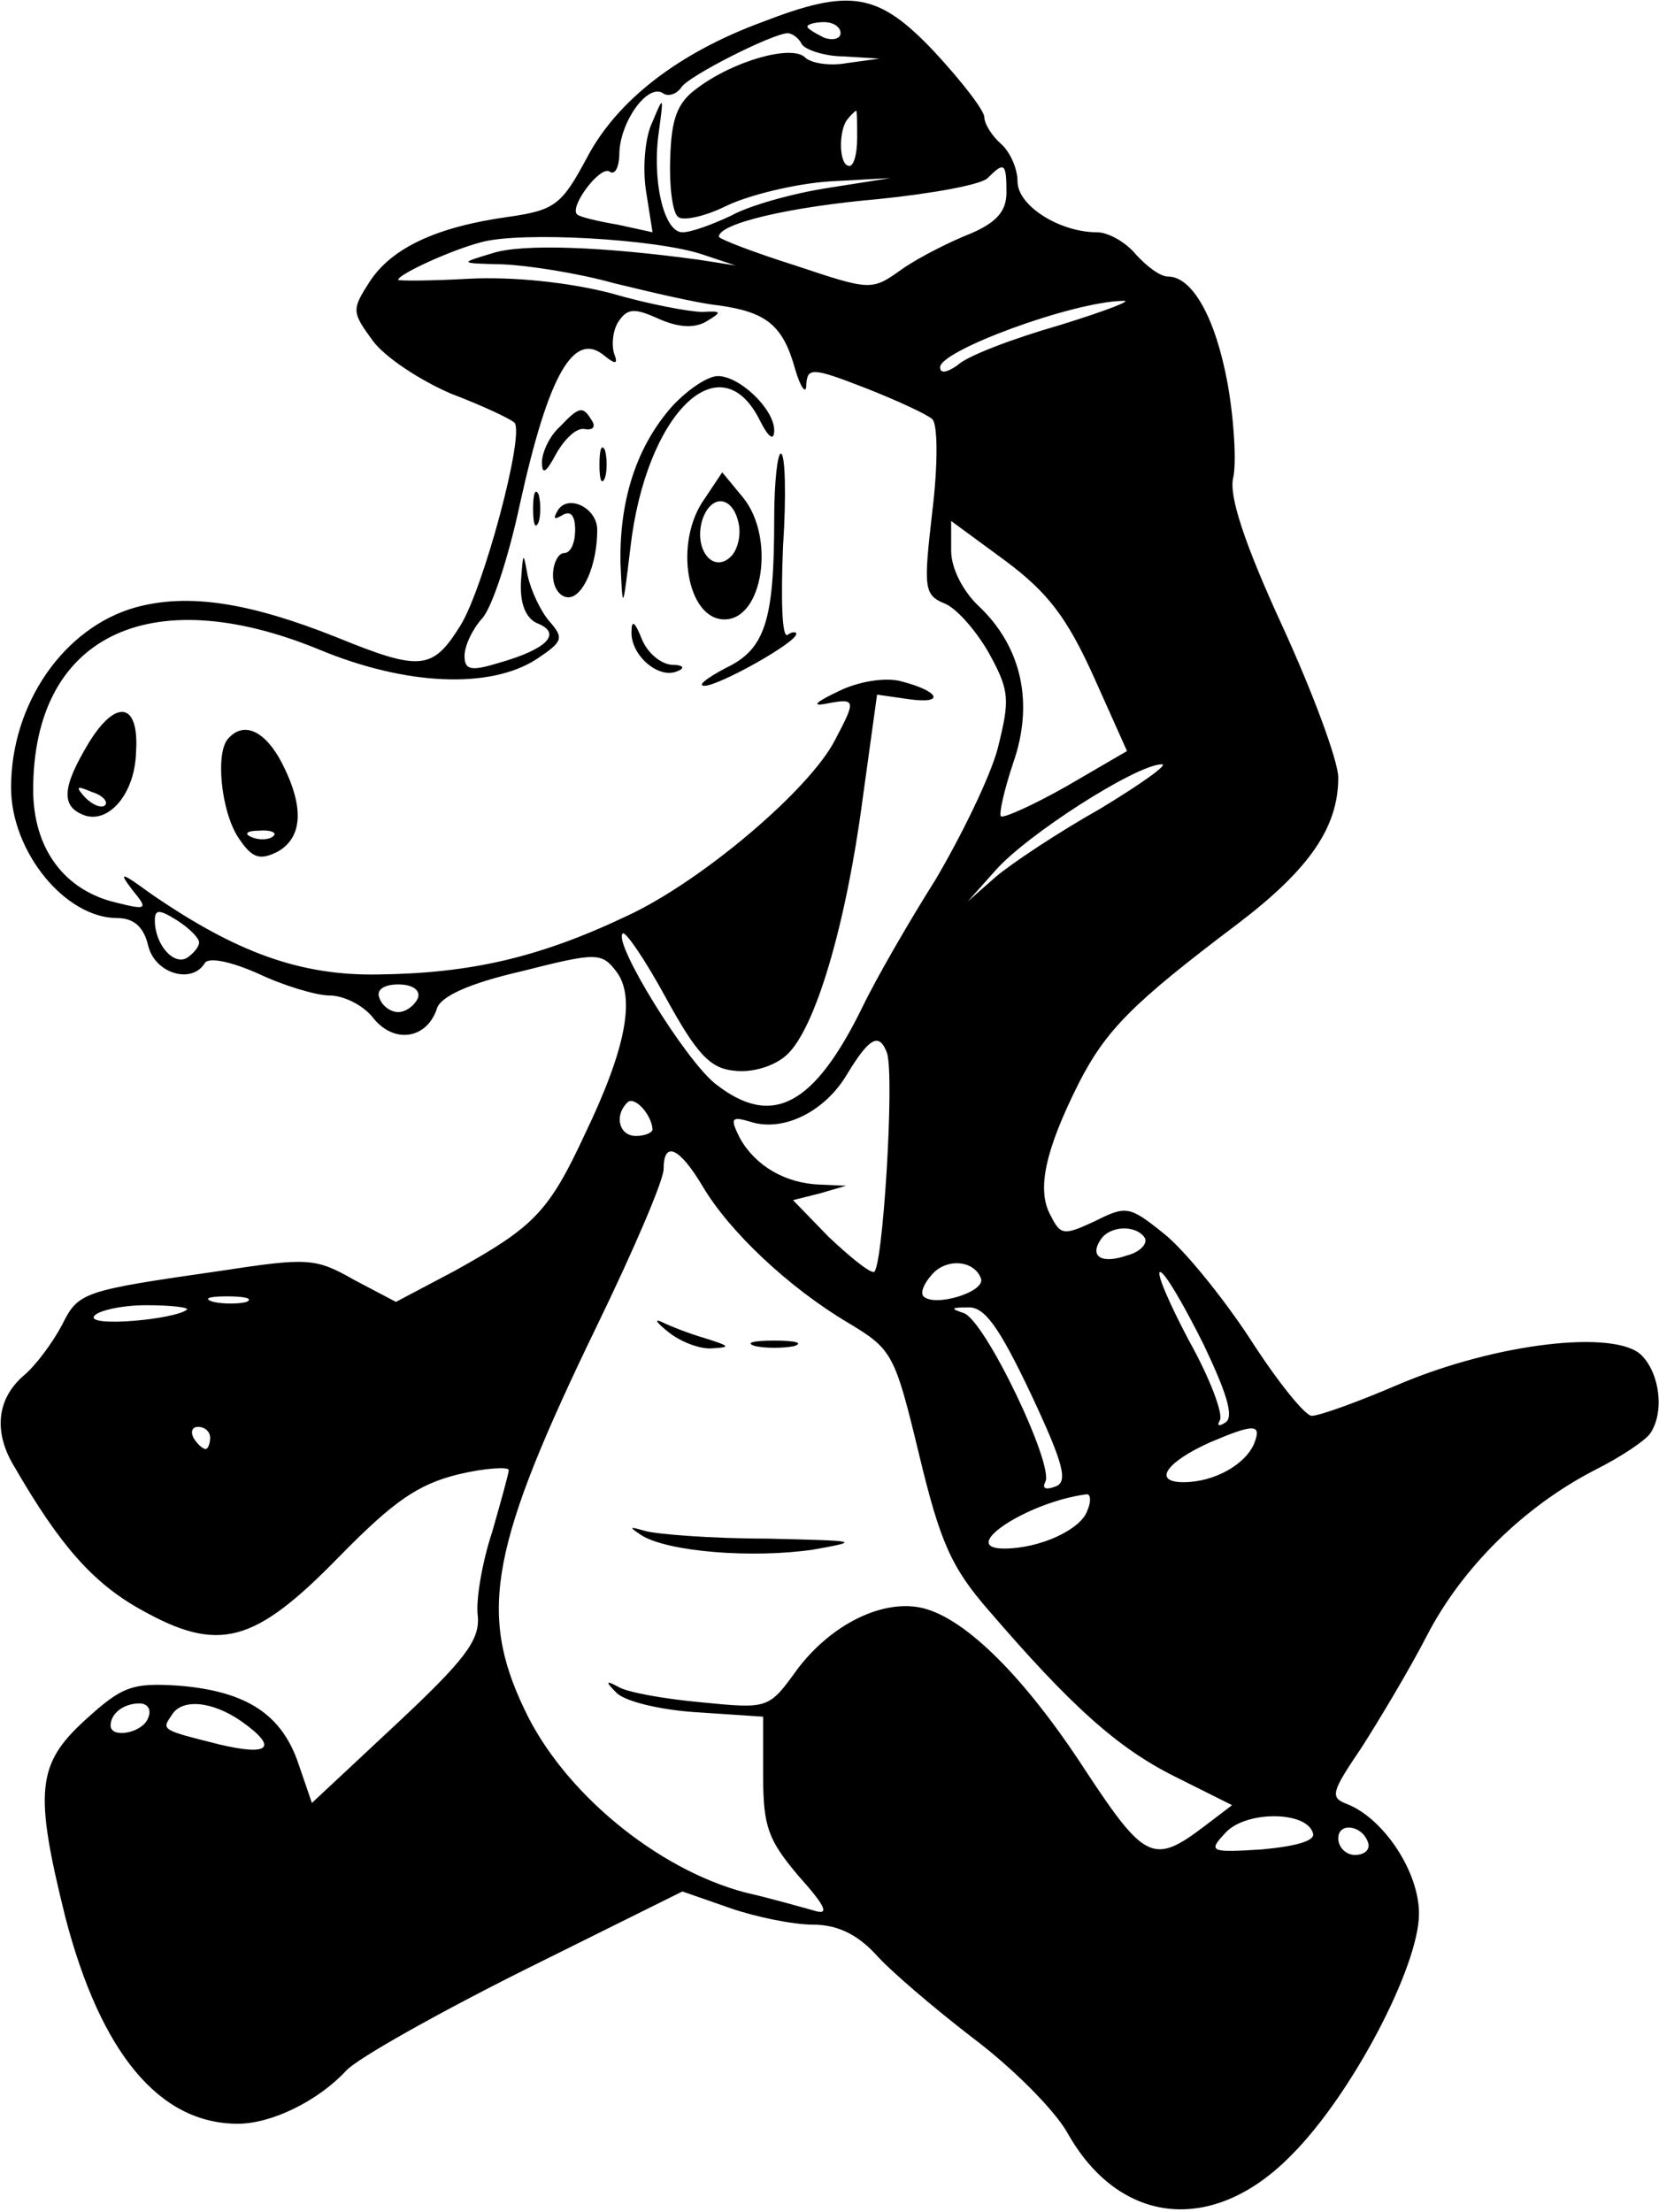 <?xml version="1.0" standalone="no"?>
<!DOCTYPE svg PUBLIC "-//W3C//DTD SVG 20010904//EN"
 "http://www.w3.org/TR/2001/REC-SVG-20010904/DTD/svg10.dtd">
<svg version="1.0" xmlns="http://www.w3.org/2000/svg"
 width="150pt" height="200pt" viewBox="0 0 150 200"
 preserveAspectRatio="xMidYMid meet">

<g transform="translate(0,200) scale(0.1,-0.1)"
fill="#000000" stroke="none">
<path d="M689 1980 c-76 -28 -131 -71 -158 -122 -23 -43 -29 -48 -71 -54 -65
-9 -106 -28 -126 -59 -16 -25 -16 -27 3 -53 11 -15 43 -36 71 -48 29 -11 54
-23 57 -26 10 -9 -28 -151 -49 -184 -25 -40 -36 -41 -112 -10 -78 31 -133 40
-181 27 -65 -18 -113 -87 -113 -163 0 -58 49 -118 96 -118 15 0 24 -8 28 -25
6 -25 39 -35 51 -16 3 6 23 2 48 -9 23 -11 53 -20 65 -20 13 0 31 -9 40 -21
19 -23 48 -18 57 9 3 11 29 23 77 34 67 17 72 17 85 0 18 -23 9 -70 -28 -147
-33 -71 -46 -84 -118 -124 l-53 -28 -38 20 c-35 20 -42 20 -121 8 -125 -18
-128 -19 -143 -49 -8 -15 -23 -36 -35 -46 -24 -21 -27 -51 -8 -82 41 -71 71
-105 114 -129 71 -40 103 -31 180 48 49 50 71 65 107 74 25 6 46 7 46 4 0 -3
-7 -28 -15 -56 -9 -27 -15 -62 -13 -76 2 -22 -12 -40 -74 -98 l-76 -71 -12 35
c-15 45 -47 66 -108 71 -43 3 -52 -1 -85 -31 -44 -40 -46 -65 -18 -178 32
-123 85 -187 156 -187 31 0 73 21 98 48 10 11 83 52 161 91 l143 71 43 -15
c23 -8 57 -15 75 -15 21 0 39 -8 56 -26 13 -15 53 -49 88 -76 36 -27 74 -65
86 -86 47 -84 132 -93 203 -20 54 54 115 170 115 218 0 38 -32 86 -65 99 -16
6 -14 11 13 51 16 25 43 70 59 101 32 62 88 117 152 150 24 12 46 27 50 33 13
19 9 54 -8 71 -24 23 -130 11 -218 -26 -37 -16 -73 -29 -80 -29 -6 0 -31 31
-56 70 -25 38 -60 81 -78 95 -31 25 -34 25 -62 11 -28 -13 -31 -13 -40 5 -13
23 -5 59 25 119 25 49 49 73 143 144 66 50 92 88 92 133 0 15 -23 77 -51 138
-34 74 -48 117 -44 133 3 13 1 51 -5 85 -11 60 -32 97 -54 97 -7 0 -19 9 -29
20 -9 11 -25 20 -35 20 -34 0 -72 24 -72 46 0 12 -7 27 -15 34 -8 7 -15 18
-15 24 0 6 -20 32 -45 59 -51 54 -76 58 -156 27z m71 -10 c0 -5 -7 -7 -15 -4
-8 4 -15 8 -15 10 0 2 7 4 15 4 8 0 15 -4 15 -10z m-35 -10 c3 -5 21 -11 38
-11 l32 -2 -29 -4 c-16 -3 -33 0 -38 5 -12 12 -65 -3 -98 -28 -18 -13 -23 -28
-24 -63 -1 -25 2 -49 7 -53 4 -4 24 0 44 10 21 10 63 20 93 22 l55 3 -57 -9
c-32 -5 -71 -16 -87 -25 -17 -8 -36 -15 -44 -15 -17 0 -28 48 -21 93 4 30 4
31 -6 7 -7 -14 -9 -42 -6 -62 l6 -38 -32 7 c-18 3 -34 7 -36 9 -8 6 20 44 29
39 5 -4 9 4 9 17 1 28 25 62 39 54 5 -4 13 -1 17 5 6 10 81 48 96 49 4 0 10
-4 13 -10z m50 -85 c0 -14 -3 -25 -7 -25 -10 0 -10 34 -1 43 3 4 7 7 7 7 1 0
1 -11 1 -25z m135 -49 c0 -17 -9 -27 -32 -37 -18 -7 -46 -21 -62 -32 -28 -20
-28 -20 -97 3 -38 12 -69 24 -69 26 0 12 64 27 144 34 49 5 93 13 99 19 15 15
17 14 17 -13z m-275 -56 l30 -10 -32 5 c-87 12 -161 15 -188 6 -30 -9 -30 -9
10 -10 23 -1 68 -8 100 -17 33 -8 75 -18 94 -20 44 -6 59 -18 70 -58 5 -17 10
-23 10 -14 1 16 5 16 54 -3 28 -11 56 -24 60 -28 5 -5 5 -42 0 -83 -8 -70 -8
-76 12 -84 11 -5 29 -26 40 -46 18 -33 18 -41 7 -85 -7 -26 -33 -79 -56 -118
-24 -38 -54 -90 -66 -115 -44 -90 -82 -110 -133 -70 -27 21 -93 128 -84 136 2
3 20 -23 39 -58 28 -51 40 -64 62 -66 16 -2 36 4 47 14 26 23 54 118 69 232
l13 94 28 -4 c34 -5 29 7 -6 16 -14 4 -39 0 -57 -9 -21 -10 -25 -14 -10 -11
26 5 26 3 7 -33 -23 -45 -121 -128 -188 -159 -80 -38 -142 -52 -226 -53 -70
-1 -128 20 -206 74 -26 19 -28 19 -15 2 14 -17 13 -18 -15 -11 -47 11 -75 49
-75 102 0 138 104 190 258 127 79 -33 155 -36 197 -9 24 16 25 19 12 34 -8 9
-17 28 -20 42 -4 22 -4 21 -6 -6 -1 -21 5 -34 16 -38 21 -9 7 -23 -35 -35 -26
-8 -32 -7 -32 6 0 9 7 24 16 34 9 10 24 56 34 103 26 118 49 158 77 134 10 -8
12 -7 8 3 -2 8 -1 20 4 28 8 12 14 13 36 3 18 -8 32 -9 43 -3 15 9 15 10 -3 9
-11 0 -49 7 -83 17 -39 10 -89 15 -128 13 -35 -2 -64 -2 -64 -1 0 5 48 27 75
34 36 10 158 3 200 -11z m323 -64 c-42 -12 -84 -28 -92 -36 -10 -7 -16 -8 -16
-2 0 15 119 59 165 60 11 1 -15 -9 -57 -22z m31 -318 l30 -67 -55 -32 c-30
-17 -57 -29 -59 -27 -2 2 3 24 11 48 19 54 8 105 -31 142 -14 13 -25 34 -25
50 l0 27 49 -36 c39 -29 56 -52 80 -105z m6 -119 c-39 -22 -81 -50 -95 -62
l-25 -22 25 28 c28 32 126 95 150 96 8 1 -17 -17 -55 -40z m-815 -121 c0 -4
-5 -10 -11 -14 -12 -7 -29 12 -29 34 0 10 4 10 20 0 11 -7 20 -16 20 -20z
m198 -50 c-3 -7 -11 -13 -18 -13 -7 0 -15 6 -17 13 -3 7 4 12 17 12 13 0 20
-5 18 -12z m424 -50 c7 -22 -4 -198 -12 -198 -5 0 -23 15 -41 32 l-32 33 24 6
24 7 -23 1 c-32 1 -59 17 -73 42 -9 18 -8 20 9 15 30 -10 68 9 88 43 20 33 29
38 36 19z m-212 -69 c0 -3 -7 -6 -15 -6 -15 0 -20 18 -8 30 6 7 22 -10 23 -24z
m45 -51 c24 -41 78 -92 132 -124 40 -24 42 -28 64 -119 19 -79 29 -102 63
-141 74 -86 116 -124 168 -150 l52 -26 -25 -19 c-46 -35 -54 -31 -108 51 -54
83 -107 136 -146 146 -36 9 -83 -14 -114 -55 -26 -36 -26 -36 -87 -30 -33 3
-67 9 -75 14 -11 6 -12 5 -2 -5 7 -8 40 -16 73 -18 l60 -4 0 -54 c0 -46 5 -58
32 -90 26 -29 28 -36 13 -31 -11 3 -39 11 -61 16 -80 21 -165 91 -200 166 -42
88 -30 149 66 347 33 68 60 131 60 141 0 26 14 20 35 -15z m400 -47 c3 -5 -4
-13 -16 -16 -23 -8 -34 -1 -24 14 8 13 32 14 40 2z m-148 -37 c4 -12 -42 -26
-52 -16 -3 3 0 11 7 19 13 16 39 14 45 -3z m201 -59 c21 -44 28 -66 20 -71 -6
-4 -8 -3 -5 2 3 6 -9 38 -28 72 -18 34 -30 62 -26 62 4 0 21 -29 39 -65z
m-865 38 c-7 -2 -21 -2 -30 0 -10 3 -4 5 12 5 17 0 24 -2 18 -5z m-54 -7 c-11
-9 -90 -16 -84 -6 3 5 25 10 47 10 23 0 39 -2 37 -4z m763 -76 c30 -64 34 -80
22 -84 -8 -3 -12 -2 -9 4 9 14 -55 148 -74 153 -12 4 -11 5 4 5 15 1 28 -17
57 -78z m-742 -40 c0 -5 -2 -10 -4 -10 -3 0 -8 5 -11 10 -3 6 -1 10 4 10 6 0
11 -4 11 -10z m944 -5 c-8 -19 -36 -35 -64 -35 -28 0 -16 18 24 36 40 17 47
17 40 -1z m-151 -61 c-6 -17 -43 -34 -75 -34 -43 0 21 42 74 49 4 1 5 -6 1
-15z m-849 -187 c-5 -14 -34 -19 -34 -7 0 11 12 20 26 20 8 0 11 -6 8 -13z
m84 -3 c34 -24 26 -32 -20 -21 -52 13 -52 13 -43 26 9 16 37 13 63 -5z m969
-101 c3 -7 -14 -12 -46 -15 -47 -3 -49 -2 -33 15 18 20 73 20 79 0z m50 -9 c2
-6 -3 -11 -12 -11 -8 0 -15 7 -15 15 0 15 22 12 27 -4z"/>
<path d="M608 1633 c-32 -36 -48 -84 -47 -142 2 -44 2 -44 9 14 14 121 81 187
117 115 8 -16 13 -19 13 -9 0 19 -31 49 -51 49 -9 0 -27 -12 -41 -27z"/>
<path d="M506 1614 c-9 -8 -16 -23 -16 -32 0 -12 4 -9 13 8 8 14 19 24 26 22
7 -1 10 2 6 8 -8 13 -11 13 -29 -6z"/>
<path d="M542 1580 c0 -14 2 -19 5 -12 2 6 2 18 0 25 -3 6 -5 1 -5 -13z"/>
<path d="M700 1531 c0 -92 -8 -118 -44 -135 -17 -9 -26 -16 -19 -16 13 0 83
39 83 47 0 2 -4 2 -8 -1 -5 -3 -6 33 -4 80 3 46 2 84 -2 84 -3 0 -6 -26 -6
-59z"/>
<path d="M637 1549 c-28 -39 -16 -109 18 -109 35 0 46 74 17 110 l-19 23 -16
-24z m31 -23 c2 -10 -1 -23 -7 -29 -16 -16 -34 6 -26 33 8 24 28 22 33 -4z"/>
<path d="M482 1540 c0 -14 2 -19 5 -12 2 6 2 18 0 25 -3 6 -5 1 -5 -13z"/>
<path d="M504 1538 c-4 -7 -3 -8 4 -4 8 5 12 0 12 -13 0 -12 -4 -21 -10 -21
-5 0 -10 -9 -10 -20 0 -11 6 -20 14 -20 13 0 26 29 26 61 0 20 -27 33 -36 17z"/>
<path d="M571 1429 c-1 -21 24 -43 41 -36 8 3 6 6 -5 6 -10 1 -22 11 -27 24
-6 15 -9 17 -9 6z"/>
<path d="M80 1328 c-24 -40 -25 -57 -4 -65 22 -8 46 19 47 57 3 45 -18 49 -43
8z m15 -56 c-3 -3 -11 0 -18 7 -9 10 -8 11 6 5 10 -3 15 -9 12 -12z"/>
<path d="M207 1333 c-13 -12 -7 -68 9 -91 12 -18 19 -20 35 -12 23 13 24 41 4
80 -15 29 -34 38 -48 23z m40 -89 c-3 -3 -12 -4 -19 -1 -8 3 -5 6 6 6 11 1 17
-2 13 -5z"/>
<path d="M604 796 c11 -9 29 -16 40 -15 17 1 16 2 -6 9 -14 4 -32 11 -40 15
-7 3 -4 -1 6 -9z"/>
<path d="M683 783 c9 -2 25 -2 35 0 9 3 1 5 -18 5 -19 0 -27 -2 -17 -5z"/>
<path d="M580 612 c24 -15 100 -21 155 -13 45 8 41 8 -42 10 -50 0 -100 4
-110 7 -14 4 -15 4 -3 -4z"/>
</g>
</svg>
